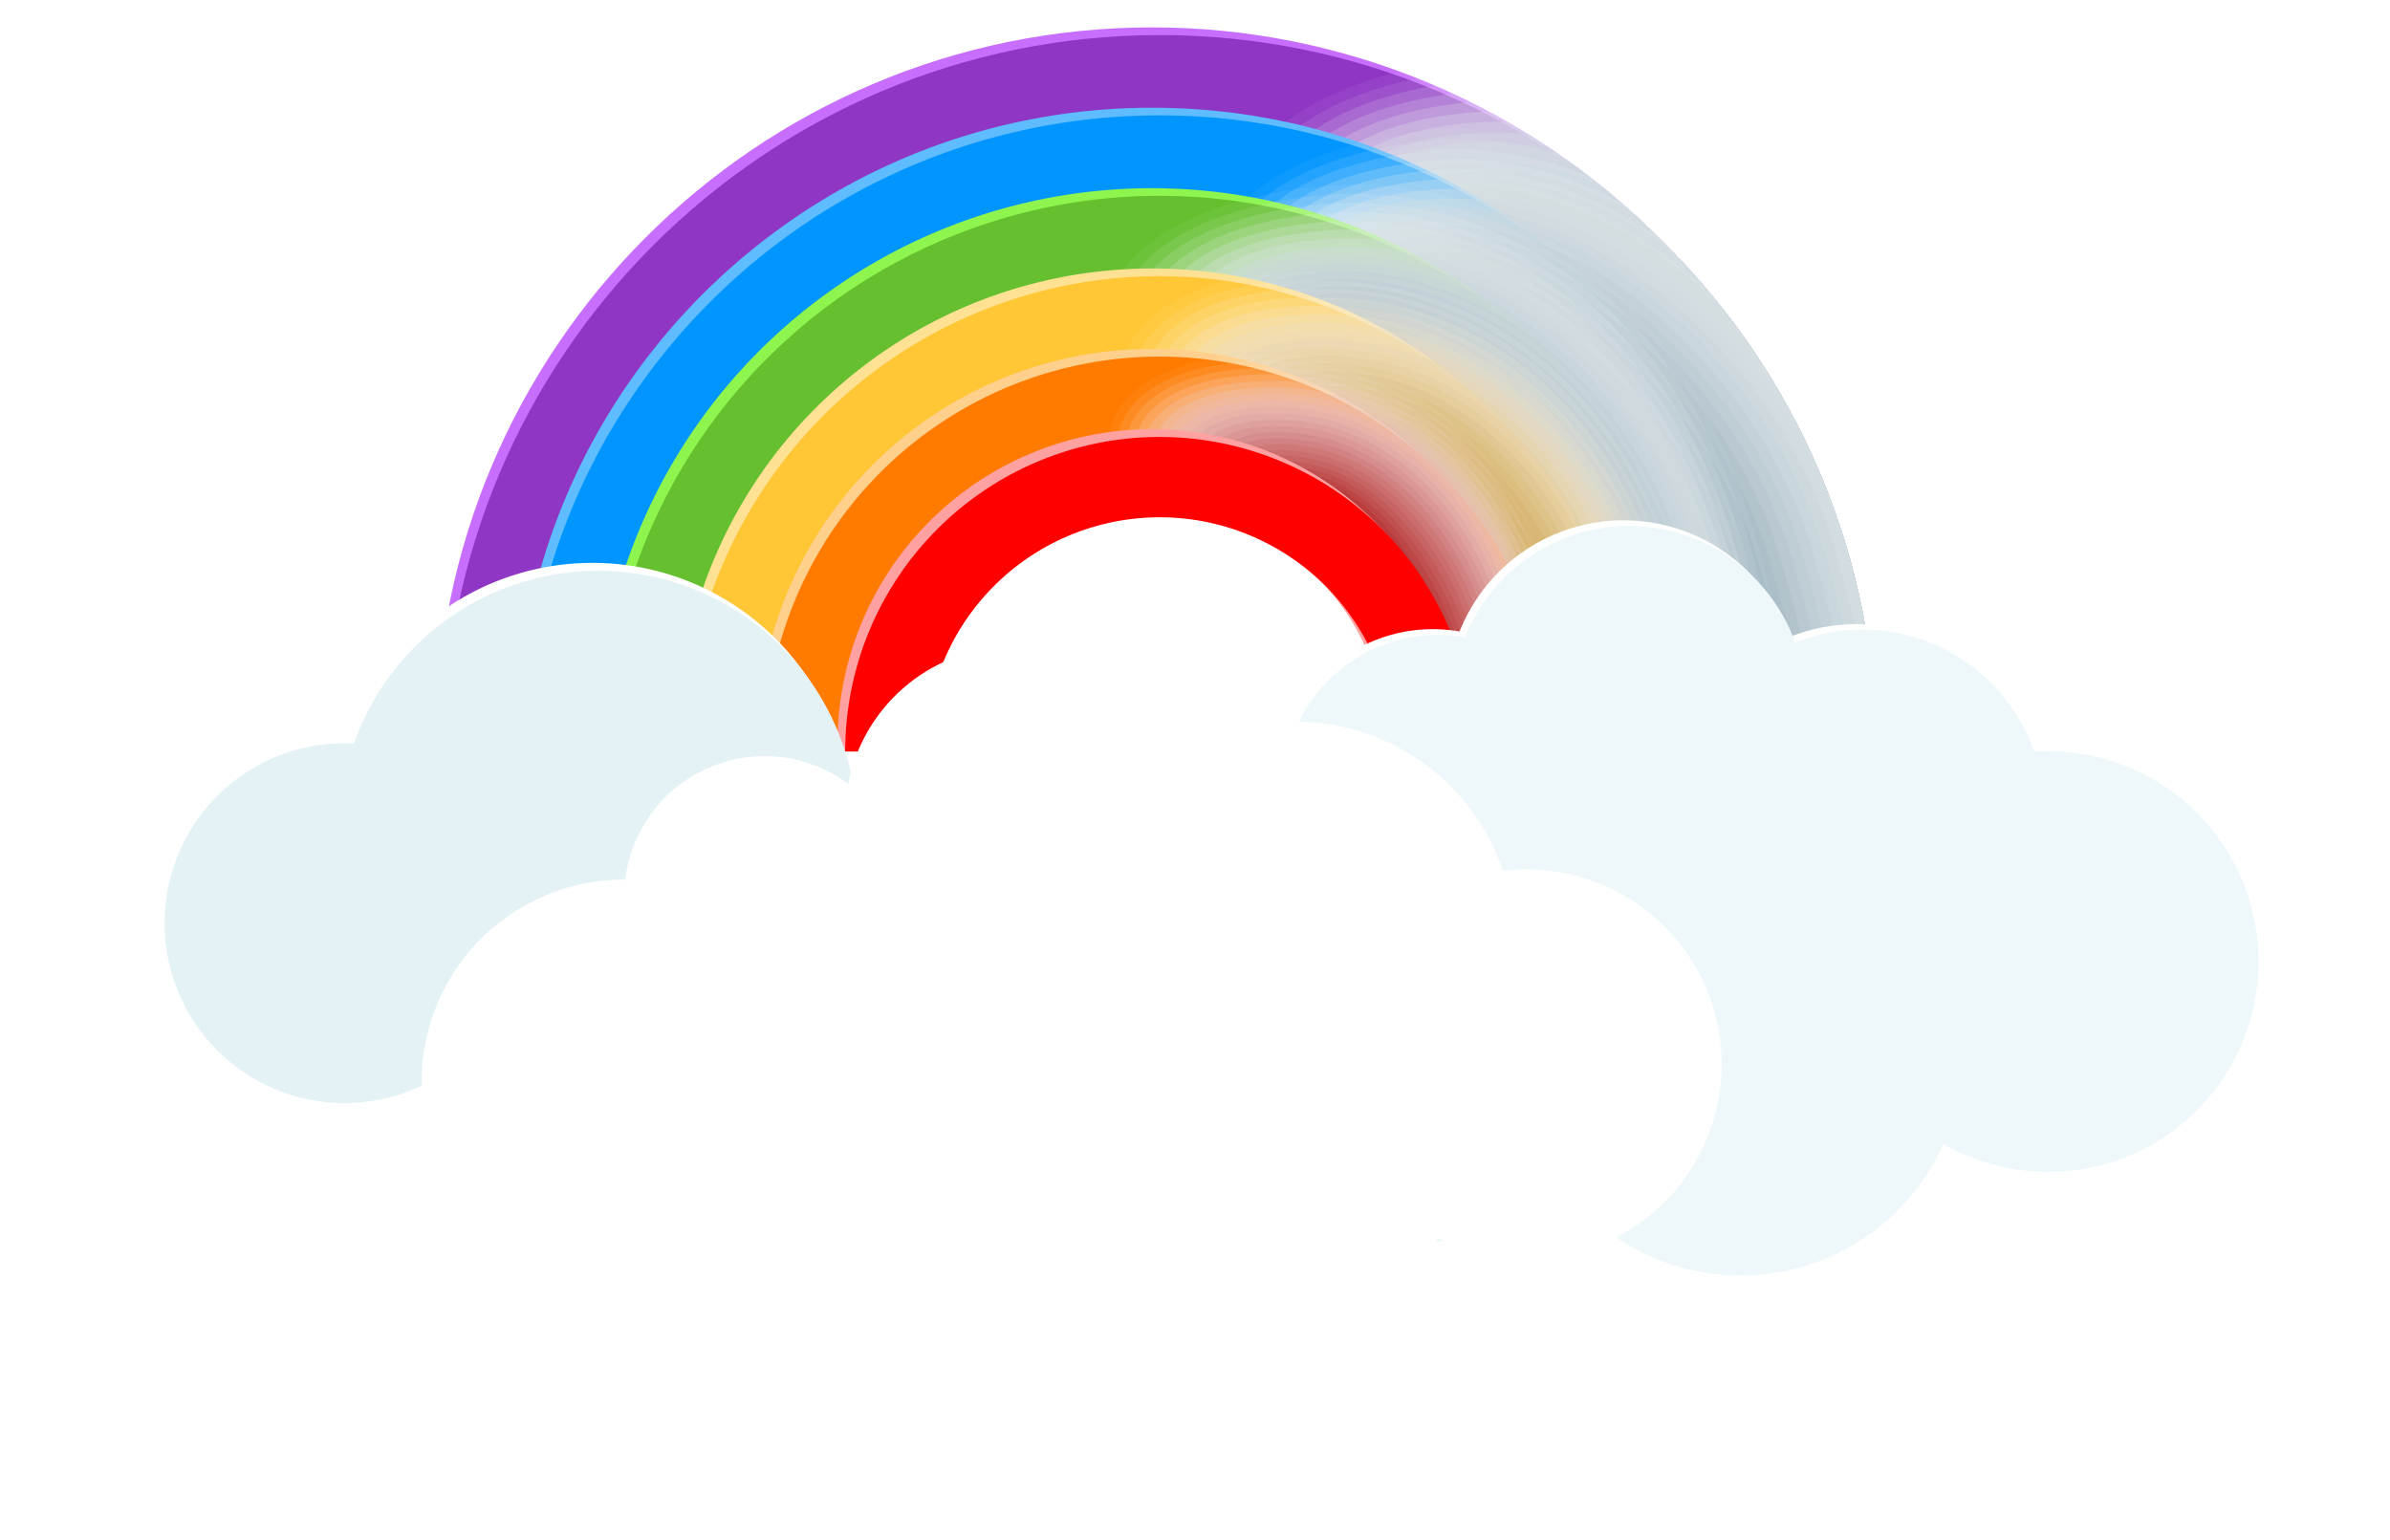 <?xml version="1.0" encoding="UTF-8"?>
<svg width="523.48" height="337.32" version="1.1" viewBox="0 0 523.48 337.32" xmlns="http://www.w3.org/2000/svg">
 <defs>
  <style>.rainbow-cls-1 {
        fill: none;
      }

      .rainbow-cls-2 {
        isolation: isolate;
      }

      .rainbow-cls-3 {
        clip-path: url(#clip-path);
      }

      .rainbow-cls-4 {
        fill: #c86eff;
      }

      .rainbow-cls-5 {
        fill: #8f37c4;
      }

      .rainbow-cls-6 {
        mix-blend-mode: multiply;
      }

      .rainbow-cls-7, .rainbow-cls-81 {
        fill: #fff;
      }

      .rainbow-cls-7 {
        opacity: 0;
      }

      .rainbow-cls-8 {
        fill: #f9fbfb;
      }

      .rainbow-cls-35, .rainbow-cls-58, .rainbow-cls-8 {
        opacity: 0.05;
      }

      .rainbow-cls-9 {
        fill: #f3f6f7;
      }

      .rainbow-cls-36, .rainbow-cls-59, .rainbow-cls-9 {
        opacity: 0.1;
      }

      .rainbow-cls-10 {
        fill: #eef2f4;
      }

      .rainbow-cls-10, .rainbow-cls-37, .rainbow-cls-60 {
        opacity: 0.14;
      }

      .rainbow-cls-11 {
        fill: #e8edf0;
      }

      .rainbow-cls-11, .rainbow-cls-38, .rainbow-cls-61 {
        opacity: 0.19;
      }

      .rainbow-cls-12 {
        fill: #e2e9ec;
      }

      .rainbow-cls-12, .rainbow-cls-39, .rainbow-cls-62 {
        opacity: 0.24;
      }

      .rainbow-cls-13 {
        fill: #dce4e8;
      }

      .rainbow-cls-13, .rainbow-cls-40, .rainbow-cls-63 {
        opacity: 0.29;
      }

      .rainbow-cls-14 {
        fill: #d7e0e5;
      }

      .rainbow-cls-14, .rainbow-cls-41, .rainbow-cls-64 {
        opacity: 0.33;
      }

      .rainbow-cls-15 {
        fill: #d1dce1;
      }

      .rainbow-cls-15, .rainbow-cls-42, .rainbow-cls-65 {
        opacity: 0.38;
      }

      .rainbow-cls-16 {
        fill: #cbd7dd;
      }

      .rainbow-cls-16, .rainbow-cls-43, .rainbow-cls-66 {
        opacity: 0.43;
      }

      .rainbow-cls-17 {
        fill: #c5d3d9;
      }

      .rainbow-cls-17, .rainbow-cls-44, .rainbow-cls-67 {
        opacity: 0.48;
      }

      .rainbow-cls-18 {
        fill: #c0ced6;
      }

      .rainbow-cls-18, .rainbow-cls-45, .rainbow-cls-68 {
        opacity: 0.52;
      }

      .rainbow-cls-19 {
        fill: #bacad2;
      }

      .rainbow-cls-19, .rainbow-cls-46, .rainbow-cls-69 {
        opacity: 0.57;
      }

      .rainbow-cls-20 {
        fill: #b4c5ce;
      }

      .rainbow-cls-20, .rainbow-cls-47, .rainbow-cls-70 {
        opacity: 0.62;
      }

      .rainbow-cls-21 {
        fill: #aec1ca;
      }

      .rainbow-cls-21, .rainbow-cls-48, .rainbow-cls-71 {
        opacity: 0.67;
      }

      .rainbow-cls-22 {
        fill: #a9bdc7;
      }

      .rainbow-cls-22, .rainbow-cls-49, .rainbow-cls-72 {
        opacity: 0.71;
      }

      .rainbow-cls-23 {
        fill: #a3b8c3;
      }

      .rainbow-cls-23, .rainbow-cls-50, .rainbow-cls-73 {
        opacity: 0.76;
      }

      .rainbow-cls-24 {
        fill: #9db4bf;
      }

      .rainbow-cls-24, .rainbow-cls-51, .rainbow-cls-74 {
        opacity: 0.81;
      }

      .rainbow-cls-25 {
        fill: #97afbb;
      }

      .rainbow-cls-25, .rainbow-cls-52, .rainbow-cls-75 {
        opacity: 0.86;
      }

      .rainbow-cls-26 {
        fill: #92abb8;
      }

      .rainbow-cls-26, .rainbow-cls-53, .rainbow-cls-76 {
        opacity: 0.9;
      }

      .rainbow-cls-27 {
        fill: #8ca6b4;
      }

      .rainbow-cls-27, .rainbow-cls-54, .rainbow-cls-77 {
        opacity: 0.95;
      }

      .rainbow-cls-28 {
        fill: #86a2b0;
      }

      .rainbow-cls-29 {
        fill: #5ebcff;
      }

      .rainbow-cls-30 {
        fill: #0095ff;
      }

      .rainbow-cls-31 {
        fill: #8df54e;
      }

      .rainbow-cls-32 {
        fill: #65bf2e;
      }

      .rainbow-cls-33 {
        fill: #ffe194;
      }

      .rainbow-cls-34 {
        fill: #ffc736;
      }

      .rainbow-cls-35 {
        fill: #fdfaf6;
      }

      .rainbow-cls-36 {
        fill: #faf6ee;
      }

      .rainbow-cls-37 {
        fill: #f8f1e5;
      }

      .rainbow-cls-38 {
        fill: #f5eddc;
      }

      .rainbow-cls-39 {
        fill: #f3e8d3;
      }

      .rainbow-cls-40 {
        fill: #f0e4cb;
      }

      .rainbow-cls-41 {
        fill: #eedfc2;
      }

      .rainbow-cls-42 {
        fill: #ecdbb9;
      }

      .rainbow-cls-43 {
        fill: #e9d6b1;
      }

      .rainbow-cls-44 {
        fill: #e7d2a8;
      }

      .rainbow-cls-45 {
        fill: #e4cd9f;
      }

      .rainbow-cls-46 {
        fill: #e2c996;
      }

      .rainbow-cls-47 {
        fill: #dfc48e;
      }

      .rainbow-cls-48 {
        fill: #ddc085;
      }

      .rainbow-cls-49 {
        fill: #dbbb7c;
      }

      .rainbow-cls-50 {
        fill: #d8b774;
      }

      .rainbow-cls-51 {
        fill: #d6b26b;
      }

      .rainbow-cls-52 {
        fill: #d3ae62;
      }

      .rainbow-cls-53 {
        fill: #d1a959;
      }

      .rainbow-cls-54 {
        fill: #cea551;
      }

      .rainbow-cls-55 {
        fill: #cca048;
      }

      .rainbow-cls-56 {
        fill: #ffcf8c;
      }

      .rainbow-cls-57 {
        fill: #ff7b00;
      }

      .rainbow-cls-58 {
        fill: #fcf6f6;
      }

      .rainbow-cls-59 {
        fill: #f8eded;
      }

      .rainbow-cls-60 {
        fill: #f5e3e3;
      }

      .rainbow-cls-61 {
        fill: #f2dada;
      }

      .rainbow-cls-62 {
        fill: #efd1d1;
      }

      .rainbow-cls-63 {
        fill: #ebc8c8;
      }

      .rainbow-cls-64 {
        fill: #e8bebe;
      }

      .rainbow-cls-65 {
        fill: #e5b5b5;
      }

      .rainbow-cls-66 {
        fill: #e1acac;
      }

      .rainbow-cls-67 {
        fill: #dea3a3;
      }

      .rainbow-cls-68 {
        fill: #db9999;
      }

      .rainbow-cls-69 {
        fill: #d89090;
      }

      .rainbow-cls-70 {
        fill: #d48787;
      }

      .rainbow-cls-71 {
        fill: #d17e7e;
      }

      .rainbow-cls-72 {
        fill: #ce7474;
      }

      .rainbow-cls-73 {
        fill: #ca6b6b;
      }

      .rainbow-cls-74 {
        fill: #c76262;
      }

      .rainbow-cls-75 {
        fill: #c45959;
      }

      .rainbow-cls-76 {
        fill: #c14f4f;
      }

      .rainbow-cls-77 {
        fill: #bd4646;
      }

      .rainbow-cls-78 {
        fill: #ba3d3d;
      }

      .rainbow-cls-79 {
        fill: #ffa1a1;
      }

      .rainbow-cls-80 {
        fill: red;
      }

      .rainbow-cls-82 {
        fill: #eef7fa;
      }

      .rainbow-cls-83 {
        fill: #e4f1f5;
      }</style>
  <clipPath id="clip-path">
   <path class="rainbow-cls-1" d="m329.32 46.86a156.54 156.54 0 0 0-111.74-46.86c-86.58 0-156.93 70.39-156.93 156.93v1.68h315.53a156.52 156.52 0 0 0-46.86-111.75z"/>
  </clipPath>
  <filter id="filter301" x="-.148" y="-.243" width="1.326" height="1.538" color-interpolation-filters="sRGB">
   <feFlood flood-color="rgb(0,0,0)" flood-opacity=".302" result="flood"/>
   <feComposite in="flood" in2="SourceGraphic" operator="in" result="composite1"/>
   <feGaussianBlur in="composite1" result="blur" stdDeviation="12"/>
   <feOffset dx="6" dy="6" result="offset"/>
   <feComposite in="SourceGraphic" in2="offset" result="composite2"/>
  </filter>
  <filter id="filter313" x="-.101" y="-.173" width="1.223" height="1.381" color-interpolation-filters="sRGB">
   <feFlood flood-color="rgb(0,0,0)" flood-opacity=".302" result="flood"/>
   <feComposite in="flood" in2="SourceGraphic" operator="in" result="composite1"/>
   <feGaussianBlur in="composite1" result="blur" stdDeviation="12"/>
   <feOffset dx="6" dy="6" result="offset"/>
   <feComposite in="SourceGraphic" in2="offset" result="composite2"/>
  </filter>
  <filter id="filter325" x="-.11" y="-.174" width="1.244" height="1.385" color-interpolation-filters="sRGB">
   <feFlood flood-color="rgb(0,0,0)" flood-opacity=".302" result="flood"/>
   <feComposite in="flood" in2="SourceGraphic" operator="in" result="composite1"/>
   <feGaussianBlur in="composite1" result="blur" stdDeviation="12"/>
   <feOffset dx="6" dy="6" result="offset"/>
   <feComposite in="SourceGraphic" in2="offset" result="composite2"/>
  </filter>
  <filter id="filter355" x="-.081" y="-.091" width="1.178" height="1.202" color-interpolation-filters="sRGB">
   <feFlood flood-color="rgb(0,0,0)" flood-opacity=".302" result="flood"/>
   <feComposite in="flood" in2="SourceGraphic" operator="in" result="composite1"/>
   <feGaussianBlur in="composite1" result="blur" stdDeviation="12"/>
   <feOffset dx="6" dy="6" result="offset"/>
   <feComposite in="SourceGraphic" in2="offset" result="composite2"/>
  </filter>
 </defs>
 <g class="rainbow-cls-2" transform="translate(28.778 -15.982)">
  <g data-name="Layer 2">
   <g id="_Layer_" data-name="&lt;Layer&gt;">
    <g class="rainbow-cls-3" transform="translate(0 15.982)" clip-path="url(#clip-path)" filter="url(#filter355)">
     <path class="rainbow-cls-4" d="m217.58 0c-86.58 0-156.93 70.39-156.93 156.93s70.35 156.91 156.93 156.91 156.93-70.39 156.93-156.91-70.4-156.93-156.93-156.93zm0 296.26c-76.83 0-139.32-62.5-139.32-139.33s62.49-139.33 139.32-139.33 139.31 62.51 139.31 139.33-62.51 139.33-139.31 139.33z"/>
     <path class="rainbow-cls-5" d="m219.25 1.68c-86.53 0-156.93 70.39-156.93 156.93s70.4 156.93 156.93 156.93 156.93-70.4 156.93-156.93-70.41-156.93-156.93-156.93zm0 296.24c-76.82 0-139.33-62.51-139.33-139.31s62.51-139.33 139.33-139.33 139.34 62.5 139.34 139.33-62.51 139.31-139.34 139.31z"/>
     <g class="rainbow-cls-6">
      <path class="rainbow-cls-7" d="m407.9 104.8c16.36 59.12 16 87.7-37.59 135.31-39.92 35.4-93.14 8-76.9-23.05 15.95-30.52 30.13-56.2 21.13-87-10.44-35.82-19.79-47.21-56.15-58.21-33.92-10.25-44.13-55.58 24.13-66.85 53.07-8.74 109.05 40.7 125.38 99.8z"/>
      <path class="rainbow-cls-8" d="m405.25 105c16 57.62 16 86.32-35.75 132.84-38.52 34.63-89.88 7.83-74.14-22.28 15.51-29.71 29.3-55.49 20.45-86.16-10.16-35.05-19.81-46.8-55.25-57.91-32.85-10.19-42.67-54.17 23.14-64.24 51.3-7.73 105.64 40.36 121.55 97.75z"/>
      <path class="rainbow-cls-9" d="m402.6 105.26c15.65 56.13 15.94 84.94-33.9 130.37-37.13 33.85-86.63 7.7-71.39-21.51 15.06-28.91 28.48-54.78 19.76-85.34-9.87-34.33-19.78-46.54-54.34-57.66-31.73-10.21-41.23-52.89 22.16-61.62 49.49-6.82 102.21 40.02 117.71 95.76z"/>
      <path class="rainbow-cls-10" d="m400 105.49c15.3 54.64 15.9 83.56-32.05 127.9-35.75 33.07-83.38 7.57-68.64-20.73 14.61-28.12 27.66-54.08 19.07-84.53-9.58-33.59-19.77-46.21-53.43-57.39-30.65-10.18-39.77-51.53 21.18-59 47.64-5.85 98.74 39.69 113.87 93.75z"/>
      <path class="rainbow-cls-11" d="m397.3 105.72c14.94 53.15 15.86 82.18-30.2 125.43-34.36 32.29-80.12 7.44-65.89-20s26.89-53.39 18.38-83.71c-9.23-32.86-19.76-45.87-52.52-57.11-29.56-10.11-38.32-50.14 20.2-56.33 45.9-4.89 95.37 39.34 110.03 91.72z"/>
      <path class="rainbow-cls-12" d="m394.66 106c14.58 51.66 15.8 80.8-28.36 123-33 31.52-76.87 7.32-63.14-19.18s26.09-52.68 17.69-82.89c-8.92-32.22-19.75-45.63-51.61-56.93-28.47-10.1-36.85-48.81 19.21-53.77 44.12-3.91 91.95 39.02 106.21 89.77z"/>
      <path class="rainbow-cls-13" d="m392 106.18c14.22 50.17 15.76 79.42-26.51 120.48-31.59 30.75-73.62 7.19-60.39-18.41s25.28-52 17-82.08c-8.61-31.37-19.73-45.17-50.69-56.55-27.41-10.07-35.41-47.45 18.23-51.16 42.36-2.92 88.53 38.7 102.36 87.72z"/>
      <path class="rainbow-cls-14" d="m389.36 106.41c13.87 48.68 15.72 78.05-24.66 118-30.2 30-70.37 7.06-57.64-17.64 12.81-24.92 24.46-51.27 16.32-81.26-8.33-30.63-19.74-44.82-49.8-56.27-26.29-10-33.93-46.09 17.25-48.54 40.55-1.94 85.1 38.37 98.53 85.71z"/>
      <path class="rainbow-cls-15" d="m386.71 106.64c13.52 47.19 15.68 76.67-22.81 115.54-28.81 29.19-67.12 6.93-54.89-16.86 12.36-24.13 23.65-50.57 15.63-80.45s-19.73-44.47-48.89-56c-25.21-9.97-32.46-44.71 16.25-45.87 38.79-1 81.7 38 94.71 83.64z"/>
      <path class="rainbow-cls-16" d="m384.06 106.87c13.16 45.7 15.63 75.29-21 113.07-27.43 28.41-63.87 6.79-52.14-16.09 11.91-23.32 22.84-49.86 14.94-79.63-7.73-29.15-19.72-44.11-48-55.72-24.12-9.92-31-44.4 15.28-43.31 37.05 0.87 78.32 37.7 90.92 81.68z"/>
      <path class="rainbow-cls-17" d="m381.41 107.1c12.81 44.21 15.59 73.9-19.12 110.59-26 27.65-60.61 6.67-49.38-15.31 11.46-22.52 22-49.16 14.25-78.81-7.44-28.4-19.72-43.74-47.07-55.45-23-9.85-29.51-41.95 14.3-40.69 35.23 1.02 74.84 37.37 87.02 79.67z"/>
      <path class="rainbow-cls-18" d="m378.77 107.33c12.44 42.72 15.54 72.53-17.28 108.12-24.64 26.87-57.36 6.54-46.64-14.54 11-21.72 21.21-48.45 13.57-78-7.15-27.66-19.71-43.37-46.16-55.17-21.95-9.79-28-40.56 13.32-38.08 33.42 2.03 71.42 37.04 83.19 77.67z"/>
      <path class="rainbow-cls-19" d="m376.12 107.56c12.09 41.23 15.49 71.15-15.43 105.65-23.25 26.09-54.11 6.41-43.89-13.77 10.57-20.92 20.39-47.74 12.89-77.17-6.87-26.92-19.72-43-45.27-54.9-20.86-9.72-26.53-39.15 12.34-35.45 31.7 3.01 68 36.69 79.36 75.64z"/>
      <path class="rainbow-cls-20" d="m373.47 107.79c11.73 39.74 15.45 69.77-13.58 103.18-21.89 25.31-50.89 6.28-41.14-12.97 10.12-20.13 19.57-47 12.2-76.36-6.58-26.19-19.72-42.64-44.36-54.64-19.78-9.64-25-37.74 11.36-32.84 29.93 4.03 64.58 36.36 75.52 73.63z"/>
      <path class="rainbow-cls-21" d="m370.82 108c11.38 38.25 15.41 68.4-11.73 100.71-20.48 24.53-47.61 6.15-38.39-12.22 9.67-19.33 18.74-46.33 11.51-75.54-6.29-25.43-19.72-42.22-43.45-54.35-18.7-9.55-23.56-36.31 10.38-30.22 28.16 5.07 61.15 36.05 71.68 71.62z"/>
      <path class="rainbow-cls-22" d="m368.17 108.25c11 36.76 15.36 67-9.88 98.23-19.09 23.77-44.35 6-35.64-11.44 9.22-18.53 17.91-45.61 10.82-74.73-6-24.67-19.73-41.81-42.54-54.06-17.63-9.47-22.07-34.86 9.4-27.61 26.4 6.09 57.73 35.7 67.84 69.61z"/>
      <path class="rainbow-cls-23" d="m365.53 108.48c10.66 35.27 15.31 65.64-8 95.76-17.71 23-41.1 5.9-32.89-10.67 8.77-17.72 17.08-44.9 10.13-73.91-5.77-23.92-19.77-41.4-41.67-53.79-16.56-9.36-20.59-33.39 8.41-25 24.64 7.13 54.31 35.38 64.02 67.61z"/>
      <path class="rainbow-cls-24" d="m362.88 108.71c10.3 33.78 15.27 64.26-6.19 93.29-16.32 22.21-37.85 5.77-30.14-9.9 8.32-16.92 16.25-44.19 9.45-73.09-5.46-23.18-19.77-41-40.73-53.51-15.49-9.26-19.11-31.91 7.43-22.37 22.87 8.21 50.89 35.03 60.18 65.58z"/>
      <path class="rainbow-cls-25" d="m360.23 108.94c9.95 32.29 15.22 62.88-4.35 90.82-14.92 21.43-34.59 5.64-27.38-9.12 7.87-16.13 15.41-43.48 8.76-72.28-5.18-22.43-19.8-40.55-39.82-53.24-14.44-9.12-17.65-30.39 6.45-19.75 21.11 9.31 47.47 34.7 56.34 63.57z"/>
      <path class="rainbow-cls-26" d="m357.58 109.17c9.59 30.8 15.18 61.5-2.5 88.34-13.53 20.67-31.34 5.51-24.63-8.34 7.43-15.33 14.57-42.77 8.07-71.46-4.91-21.68-19.84-40.1-38.91-53-13.39-9-16.21-28.86 5.46-17.14 19.28 10.43 44.05 34.43 52.51 61.6z"/>
      <path class="rainbow-cls-27" d="m354.93 109.4c9.24 29.31 15.14 60.12-0.65 85.87-12.15 19.89-28.09 5.38-21.88-7.57 7-14.53 13.67-42 7.38-70.64-4.67-20.92-19.89-39.64-38-52.69-12.35-8.89-14.8-27.3 4.48-14.52 17.44 11.57 40.63 34.04 48.67 59.55z"/>
      <path class="rainbow-cls-28" d="m352.28 109.63c8.89 27.82 15.1 58.74 1.2 83.4-10.76 19.11-24.84 5.25-19.13-6.8 6.53-13.73 12.85-41.33 6.69-69.82-4.38-20.18-19.97-39.16-37.04-52.41-11.32-8.75-13.44-25.74 3.5-11.9 15.5 12.71 37.15 33.7 44.78 57.53z"/>
     </g>
     <path class="rainbow-cls-29" d="m217.58 17.6c-76.83 0-139.32 62.51-139.32 139.33s62.49 139.33 139.32 139.33 139.31-62.5 139.31-139.33-62.51-139.33-139.31-139.33zm0 261a121.72 121.72 0 1 1 121.71-121.67 121.86 121.86 0 0 1-121.71 121.72z"/>
     <path class="rainbow-cls-30" d="m219.25 19.28c-76.82 0-139.33 62.5-139.33 139.33s62.51 139.31 139.33 139.31 139.34-62.51 139.34-139.31-62.51-139.33-139.34-139.33zm0 261a121.72 121.72 0 1 1 121.75-121.67 121.85 121.85 0 0 1-121.75 121.71z"/>
     <g class="rainbow-cls-6">
      <path class="rainbow-cls-7" d="m389.31 113c15.09 54.54 14.79 80.92-34.71 124.85-36.81 32.67-85.92 7.37-70.94-21.27 14.7-28.16 27.79-51.87 19.49-80.25-9.63-33.06-18.26-43.58-51.8-53.72-31.35-9.47-40.74-51.3 22.25-61.69 48.98-8.08 100.61 37.55 115.71 92.08z"/>
      <path class="rainbow-cls-8" d="m386.86 113.21c14.76 53.17 14.76 79.65-33 122.57-35.54 32-82.93 7.25-68.41-20.55 14.29-27.42 27-51.22 18.86-79.5-9.37-32.37-18.27-43.23-51-53.46-30.31-9.41-39.31-50 21.38-59.27 47.31-7.14 97.46 37.23 112.17 90.21z"/>
      <path class="rainbow-cls-9" d="m384.42 113.42c14.43 51.8 14.71 78.38-31.29 120.29-34.26 31.24-79.93 7.13-65.87-19.84 13.87-26.68 26.27-50.56 18.22-78.74-9.1-31.69-18.25-43-50.12-53.21-29.31-9.42-38.06-48.81 20.43-56.87 45.67-6.28 94.3 36.95 108.63 88.37z"/>
      <path class="rainbow-cls-10" d="m382 113.64c14.11 50.42 14.68 77.1-29.58 118-33 30.53-76.93 7-63.33-19.12 13.46-26 25.51-49.92 17.59-78-8.84-31-18.24-42.65-49.29-53-28.34-9.34-36.75-47.52 19.5-54.4 44.01-5.39 91.11 36.64 105.11 86.52z"/>
      <path class="rainbow-cls-11" d="m379.53 113.85c13.78 49 14.63 75.83-27.88 115.72-31.7 29.81-73.93 6.89-60.8-18.4s24.76-49.27 17-77.25c-8.57-30.3-18.23-42.33-48.45-52.69-27.3-9.36-35.37-46.31 18.62-52 42.33-4.53 87.98 36.29 101.51 84.62z"/>
      <path class="rainbow-cls-12" d="m377.09 114.06c13.44 47.67 14.59 74.56-26.18 113.44-30.42 29.1-70.93 6.77-58.26-17.69s24.07-48.63 16.32-76.49c-8.23-29.64-18.22-42-47.61-52.44-26.29-9.32-34-45 17.72-49.62 40.71-3.6 84.83 36.02 98.01 82.8z"/>
      <path class="rainbow-cls-13" d="m374.64 114.27c13.12 46.3 14.55 73.29-24.47 111.16-29.13 28.38-67.93 6.65-55.72-17s23.32-48 15.69-75.74c-8-28.95-18.22-41.69-46.78-52.18-25.28-9.29-32.67-43.79 16.81-47.21 39.07-2.67 81.68 35.7 94.47 80.97z"/>
      <path class="rainbow-cls-14" d="m372.2 114.49c12.79 44.92 14.51 72-22.77 108.87-27.85 27.67-64.92 6.53-53.18-16.26 11.81-23 22.57-47.32 15.05-75-7.68-28.27-18.21-41.37-45.93-51.93-24.28-9.25-31.32-42.53 15.9-44.79 37.42-1.77 78.52 35.43 90.93 79.11z"/>
      <path class="rainbow-cls-15" d="m369.75 114.7c12.46 43.54 14.47 70.73-21.06 106.59-26.57 27-61.92 6.41-50.64-15.54 11.4-22.27 21.82-46.68 14.41-74.23s-18.2-41-45.09-51.67c-23.28-9.21-30-41.27 15-42.38 35.78-0.89 75.36 35.1 87.38 77.23z"/>
      <path class="rainbow-cls-16" d="m367.31 114.91c12.13 42.17 14.43 69.46-19.35 104.31-25.3 26.24-58.93 6.29-48.11-14.82 11-21.54 21.06-46 13.78-73.48-7.14-26.9-18.2-40.71-44.26-51.42-22.27-9.15-28.59-41 14.09-40 34.14 0.84 72.21 34.83 83.85 75.41z"/>
      <path class="rainbow-cls-17" d="m364.87 115.12c11.8 40.8 14.38 68.19-17.65 102-24 25.52-55.93 6.16-45.57-14.12 10.57-20.79 20.31-45.37 13.14-72.72-6.87-26.17-18.19-40.28-43.42-51.13-21.27-9.09-27.24-38.71 13.19-37.54 32.5 0.93 69.05 34.48 80.31 73.51z"/>
      <path class="rainbow-cls-18" d="m362.42 115.33c11.47 39.43 14.35 66.92-15.94 99.76-22.74 24.8-52.93 6-43-13.4 10.16-20.06 19.55-44.72 12.5-72-6.6-25.52-18.18-40-42.58-50.91-20.26-9-25.87-37.43 12.28-35.13 30.85 1.88 65.87 34.2 76.74 71.68z"/>
      <path class="rainbow-cls-19" d="m360 115.55c11.14 38 14.3 65.64-14.24 97.47-21.46 24.09-49.93 5.93-40.49-12.69 9.74-19.32 18.8-44.06 11.87-71.21-6.34-24.83-18.18-39.68-41.75-50.66-19.26-9-24.5-36.13 11.38-32.71 29.23 2.78 62.72 33.87 73.23 69.8z"/>
      <path class="rainbow-cls-20" d="m357.53 115.76c10.82 36.67 14.27 64.37-12.53 95.24-20.17 23.37-46.93 5.81-38-12 9.34-18.59 18-43.41 11.24-70.47-6.07-24.14-18.18-39.32-40.9-50.39-18.27-8.9-23.13-34.83 10.46-30.31 27.66 3.7 59.63 33.55 69.73 67.93z"/>
      <path class="rainbow-cls-21" d="m355.09 116c10.49 35.3 14.22 63.1-10.83 92.91-18.89 22.66-43.92 5.69-35.42-11.25 8.92-17.85 17.28-42.76 10.61-69.72-5.82-23.45-18.19-39-40.07-50.14-17.27-8.82-21.76-33.5 9.56-27.89 25.99 4.64 56.43 33.23 66.15 66.09z"/>
      <path class="rainbow-cls-22" d="m352.65 116.18c10.15 33.92 14.12 61.79-9.13 90.63-17.66 21.91-40.92 5.57-32.88-10.54 8.51-17.11 16.52-42.1 10-69-5.55-22.76-18.19-38.59-39.23-49.88-16.31-8.7-20.41-32.14 8.59-25.39 24.39 5.57 53.31 32.9 62.65 64.18z"/>
      <path class="rainbow-cls-23" d="m350.2 116.4c9.83 32.54 14.08 60.51-7.42 88.34-16.37 21.2-37.92 5.45-30.34-9.82 8.09-16.38 15.75-41.45 9.33-68.21-5.29-22.07-18.2-38.21-38.39-49.63-15.29-8.65-19-30.82 7.75-23.06 22.73 6.59 50.12 32.64 59.07 62.38z"/>
      <path class="rainbow-cls-24" d="m347.76 116.61c9.5 31.17 14.1 59.28-5.72 86.06-15.05 20.52-34.92 5.33-27.8-9.11 7.68-15.64 15-40.79 8.7-67.45-5-21.38-18.22-37.82-37.56-49.38-14.31-8.55-17.65-29.44 6.85-20.64 21.09 7.58 46.96 32.34 55.53 60.52z"/>
      <path class="rainbow-cls-25" d="m345.32 116.82c9.16 29.8 14.05 58-4 83.78-13.78 19.8-31.93 5.21-25.27-8.39 7.26-14.91 14.21-40.14 8.06-66.7-4.79-20.69-18.25-37.42-36.72-49.12-13.33-8.45-16.3-28.06 5.94-18.23 19.43 8.59 43.8 32.03 51.99 58.66z"/>
      <path class="rainbow-cls-26" d="m342.87 117c8.84 28.42 14 56.74-2.3 81.5-12.5 19.09-28.93 5.09-22.73-7.67 6.85-14.17 13.38-39.47 7.42-66-4.57-20-18.28-37-35.87-48.87-12.37-8.33-15-26.64 5-15.81 17.8 9.7 40.67 31.85 48.48 56.85z"/>
      <path class="rainbow-cls-27" d="m340.43 117.25c8.51 27 14 55.46-0.6 79.21-11.21 18.37-25.93 5-20.19-7 6.44-13.43 12.62-38.82 6.79-65.19-4.31-19.3-18.34-36.58-35-48.61-11.4-8.22-13.67-25.21 4.13-13.4 16.04 10.74 37.44 31.45 44.87 54.99z"/>
      <path class="rainbow-cls-28" d="m338 117.46c8.19 25.67 13.93 54.19 1.11 76.93-9.93 17.66-22.93 4.85-17.65-6.24 6-12.7 11.86-38.17 6.15-64.44-4-18.62-18.41-36.14-34.2-48.36-10.45-8.09-12.4-23.77 3.22-11 14.37 11.74 34.31 31.12 41.37 53.11z"/>
     </g>
     <path class="rainbow-cls-31" d="m217.58 35.22a121.72 121.72 0 1 0 121.71 121.71 121.85 121.85 0 0 0-121.71-121.71zm0 225.83a104.12 104.12 0 1 1 104.1-104.12 104.24 104.24 0 0 1-104.1 104.12z"/>
     <path class="rainbow-cls-32" d="m219.25 36.89a121.72 121.72 0 1 0 121.75 121.72 121.85 121.85 0 0 0-121.75-121.72zm0 225.83a104.12 104.12 0 1 1 104.1-104.11 104.23 104.23 0 0 1-104.1 104.11z"/>
     <g class="rainbow-cls-6">
      <path class="rainbow-cls-7" d="m353.61 120.24c11.89 52.19 17.76 77-29 118.49-34.81 30.9-81.23 7-67.08-20.12 13.91-26.61 26.28-49 18.45-75.87-9.12-31.25-17.27-41.2-49-50.79-29.62-9-38.52-48.52 21-58.34 46.31-7.61 90.89 21.82 105.63 86.63z"/>
      <path class="rainbow-cls-8" d="m351.93 120.16c11.89 51.05 17.59 75.88-27.57 116.46-33.6 30.23-78.33 7-64.62-19.32 13.52-25.91 25.56-48.41 17.85-75.15-8.87-30.61-17.51-41.32-48.58-50.73-28.87-8.76-37.1-47.22 20.32-56 44.76-6.75 88.16 22.06 102.6 84.74z"/>
      <path class="rainbow-cls-9" d="m350.26 120.08c11.77 49.94 17.4 74.8-26.1 114.43-32.39 29.55-75.45 7-62.17-18.51 13.13-25.22 24.85-47.8 17.25-74.44-8.62-30-17.76-41.43-48.17-50.68-28.12-8.56-35.69-46 19.62-53.65 43.18-5.95 85.31 22.33 99.57 82.85z"/>
      <path class="rainbow-cls-10" d="m348.58 120c11.72 48.81 17.22 73.72-24.58 112.4-31.18 28.87-72.55 7-59.71-17.7 12.71-24.53 24.08-47.19 16.6-73.7-8.37-29.3-18-41.53-47.75-50.62-27.37-8.38-34.28-44.82 18.86-51.38 41.66-5.06 82.56 22.62 96.58 81z"/>
      <path class="rainbow-cls-11" d="m346.91 119.92c11.67 47.68 17 72.65-23.16 110.37-30 28.19-69.66 7-57.26-16.9s23.47-46.58 16.05-73c-8.06-28.67-18.24-41.64-47.33-50.56-26.63-8.16-32.87-43.54 18.18-49 40.06-4.23 79.75 22.85 93.52 79.09z"/>
      <path class="rainbow-cls-12" d="m345.23 119.84c11.63 46.56 16.86 71.57-21.69 108.34-28.76 27.51-66.76 7-54.8-16.09s22.76-46 15.45-72.31c-7.79-28-18.49-41.76-46.91-50.51-25.88-8-31.46-42.28 17.46-46.61 38.5-3.4 76.98 23.08 90.49 77.18z"/>
      <path class="rainbow-cls-13" d="m343.55 119.76c11.59 45.43 16.68 70.49-20.21 106.3-27.55 26.84-63.87 7.07-52.34-15.28s22.05-45.35 14.84-71.59c-7.53-27.38-18.73-41.87-46.5-50.46-25.13-7.75-30-41 16.76-44.26 36.9-2.55 74.2 23.33 87.45 75.29z"/>
      <path class="rainbow-cls-14" d="m341.88 119.68c11.55 44.3 16.5 69.41-18.75 104.27-26.34 26.16-61 7.09-49.88-14.47 11.17-21.74 21.34-44.74 14.24-70.88-7.27-26.74-19-42-46.08-50.4-24.39-7.56-28.61-39.78 16-41.92 35.42-1.7 71.48 23.58 84.47 73.4z"/>
      <path class="rainbow-cls-15" d="m340.2 119.6c11.51 43.18 16.32 68.34-17.27 102.24-25.13 25.48-58.09 7.11-47.43-13.66 10.78-21.05 20.63-44.13 13.63-70.18s-19.21-42.09-45.65-50.34c-23.64-7.36-27.19-38.52 15.32-39.57 33.83-0.84 68.69 23.83 81.4 71.51z"/>
      <path class="rainbow-cls-16" d="m338.53 119.52c11.48 42.05 16.13 67.26-15.81 100.21-23.92 24.81-55.19 7.12-45-12.86 10.39-20.34 19.92-43.51 13-69.46-6.72-25.41-19.39-42.2-45.18-50.29-22.89-7.12-25.75-38.18 14.61-37.22 32.28 0.76 65.94 24.1 78.38 69.62z"/>
      <path class="rainbow-cls-17" d="m336.85 119.44c11.45 40.92 16 66.18-14.34 98.18-22.7 24.13-52.29 7.14-42.51-12.05 10-19.65 19.21-42.9 12.43-68.75-6.49-24.79-19.69-42.31-44.82-50.24-22.14-7-24.33-36 13.89-34.87 30.74 0.88 63.2 24.29 75.35 67.73z"/>
      <path class="rainbow-cls-18" d="m335.17 119.36c11.44 39.79 15.78 65.1-12.86 96.15-21.5 23.45-49.41 7.16-40.06-11.25 9.61-18.95 18.5-42.27 11.83-68-6.24-24.14-19.94-42.42-44.4-50.18-21.4-6.76-22.9-34.7 13.18-32.53 29.19 1.72 60.45 24.53 72.31 65.81z"/>
      <path class="rainbow-cls-19" d="m333.5 119.28c11.42 38.66 15.59 64-11.4 94.12-20.28 22.77-46.51 7.17-37.6-10.44 9.22-18.26 17.78-41.66 11.23-67.33-6-23.48-20.18-42.53-44-50.12-20.64-6.51-21.44-33.41 12.48-30.18 27.65 2.67 57.72 24.8 69.29 63.95z"/>
      <path class="rainbow-cls-20" d="m331.82 119.2c11.41 37.53 15.42 63-9.92 92.08-19.08 22.1-43.62 7.2-35.15-9.62 8.83-17.57 17.06-41 10.63-66.62-5.74-22.83-20.38-42.64-43.57-50.04-19.9-6.35-20-32.11 11.75-27.84 26.11 3.49 55.01 25.02 66.26 62.04z"/>
      <path class="rainbow-cls-21" d="m330.15 119.12c11.4 36.39 15.23 61.87-8.46 90-17.87 21.42-40.72 7.21-32.69-8.82 8.44-16.86 16.34-40.42 10-65.9-5.49-22.19-20.67-42.75-43.15-50-19.16-6.16-18.58-30.81 11-25.5 24.64 4.45 52.36 25.33 63.3 60.22z"/>
      <path class="rainbow-cls-22" d="m328.47 119c11.42 35.26 15 60.79-7 88-16.66 20.74-37.83 7.23-30.24-8 8.05-16.17 15.62-39.81 9.43-65.19-5.23-21.49-20.89-42.81-42.66-49.91-18.41-6-17.14-29.48 10.32-23.15 22.98 5.32 49.54 25.52 60.15 58.25z"/>
      <path class="rainbow-cls-23" d="m326.79 119c11.44 34.11 14.88 59.72-5.51 86-15.45 20.06-34.94 7.25-27.78-7.21 7.66-15.47 14.9-39.18 8.83-64.48-5-20.88-21.15-43-42.31-49.9-17.67-5.75-15.71-28.14 9.6-20.8 21.49 6.19 46.9 25.71 57.17 56.39z"/>
      <path class="rainbow-cls-24" d="m325.12 118.88c11.47 33 14.69 58.64-4 84-14.24 19.39-32.05 7.26-25.33-6.4 7.26-14.78 14.17-38.57 8.23-63.77-4.76-20.23-21.4-43.08-41.9-49.85-16.91-5.55-14.27-26.77 8.89-18.45 19.91 7.14 44.18 25.94 54.11 54.47z"/>
      <path class="rainbow-cls-25" d="m323.44 118.8c11.53 31.81 14.51 57.56-2.57 81.93-13 18.71-29.15 7.28-22.86-5.59 6.86-14.09 13.43-37.95 7.62-63.06-4.52-19.58-21.63-43.19-41.48-49.79-16.17-5.36-12.85-25.4 8.17-16.11 18.4 8.13 41.55 26.2 51.12 52.62z"/>
      <path class="rainbow-cls-26" d="m321.77 118.72c11.59 30.65 14.32 56.48-1.1 79.9-11.82 18-26.26 7.3-20.41-4.79 6.47-13.39 12.65-37.31 7-62.34-4.26-18.92-21.86-43.31-41.04-49.74-15.43-5.15-11.46-24 7.45-13.76 16.82 9.11 38.9 26.42 48.1 50.73z"/>
      <path class="rainbow-cls-27" d="m320.09 118.64c11.69 29.48 14.15 55.41 0.37 77.87-10.61 17.35-23.37 7.31-17.95-4 6.08-12.69 11.94-36.7 6.42-61.63-4.07-18.27-22.13-43.42-40.64-49.69-14.68-4.93-10.09-22.55 6.71-11.39 15.25 10.1 36.28 26.63 45.09 48.84z"/>
      <path class="rainbow-cls-28" d="m318.41 118.56c11.82 28.29 14 54.33 1.85 75.83-9.4 16.68-20.48 7.34-15.5-3.17 5.69-12 11.22-36.08 5.82-60.92-3.81-17.61-22.37-43.52-40.23-49.62-13.93-4.76-8.75-21.14 6-9.07 13.65 11.11 33.65 26.83 42.06 46.95z"/>
     </g>
     <path class="rainbow-cls-33" d="m217.58 52.81a104.12 104.12 0 1 0 104.1 104.12 104.24 104.24 0 0 0-104.1-104.12zm0 190.62a86.5 86.5 0 1 1 86.5-86.5 86.61 86.61 0 0 1-86.5 86.5z"/>
     <path class="rainbow-cls-34" d="m219.25 54.49a104.12 104.12 0 1 0 104.1 104.12 104.24 104.24 0 0 0-104.1-104.12zm0 190.62a86.5 86.5 0 1 1 86.5-86.5 86.59 86.59 0 0 1-86.5 86.5z"/>
     <g class="rainbow-cls-6">
      <path class="rainbow-cls-7" d="m340.12 151.33c2.25 51.23 3.54 75.59-47.69 106.71-38.11 23.17-77.78-7.35-59.78-30.44 17.67-22.7 33.17-41.74 30.39-68.37-3.26-31-9.23-41.79-37.48-56.27-26.39-13.53-28-52.34 29.83-51.38 44.96 0.74 81.93 36.12 84.73 99.75z"/>
      <path class="rainbow-cls-35" d="m338.55 151c2.45 50.15 3.56 74.54-45.95 105-36.85 22.73-75.06-6.84-57.6-29.26 17.18-22.12 32.38-41.28 29.69-67.8-3.13-30.38-9.44-41.94-37.09-56.16-25.72-13.2-27.17-50.73 28.75-49.28 43.51 1.14 79.32 35.89 82.2 97.5z"/>
      <path class="rainbow-cls-36" d="m337 150.6c2.63 49.08 3.57 73.5-44.22 103.39-35.6 22.31-72.34-6.32-55.43-28.08 16.7-21.52 31.61-40.82 29-67.23-3-29.72-9.65-42.08-36.71-56-25-12.89-26.35-49.13 27.68-47.2 42.04 1.52 76.68 35.61 79.68 95.12z"/>
      <path class="rainbow-cls-37" d="m335.42 150.24c2.68 48 3.59 72.45-42.48 101.73-34.34 21.87-69.61-5.82-53.26-26.9s30.83-40.36 28.33-66.66c-2.88-29.07-9.86-42.24-36.33-55.91-24.38-12.57-25.53-47.5 26.6-45.11 40.58 1.9 73.93 35.4 77.14 92.85z"/>
      <path class="rainbow-cls-38" d="m333.85 149.88c2.83 46.94 3.6 71.4-40.75 100.06-33.08 21.44-66.88-5.3-51.07-25.72s30.11-39.9 27.63-66.09c-2.68-28.41-10.07-42.38-35.94-55.78-23.72-12.26-24.72-45.92 25.52-43.02 39.13 2.28 71.27 35.16 74.61 90.55z"/>
      <path class="rainbow-cls-39" d="m332.28 149.52c3 45.87 3.62 70.35-39 98.4-31.82 21-64.16-4.79-48.9-24.54s29.34-39.45 26.95-65.52c-2.55-27.77-10.28-42.53-35.56-55.66-23-11.94-23.89-44.32 24.45-40.94 37.65 2.67 68.6 34.93 72.06 88.26z"/>
      <path class="rainbow-cls-40" d="m330.72 149.15c3.13 44.81 3.63 69.31-37.28 96.74-30.57 20.58-61.43-4.28-46.72-23.35s28.57-39 26.26-65c-2.41-27.11-10.49-42.67-35.18-55.53-22.37-11.63-23.07-42.72 23.37-38.85 36.2 3.1 65.96 34.73 69.55 85.99z"/>
      <path class="rainbow-cls-41" d="m329.15 148.79c3.29 43.74 3.65 68.26-35.54 95.08-29.31 20.13-58.71-3.77-44.55-22.18 14.26-18.57 27.8-38.53 25.57-64.38-2.27-26.46-10.7-42.82-34.79-55.42-21.7-11.31-22.25-41.11 22.29-36.75 34.75 3.44 63.32 34.45 67.02 83.65z"/>
      <path class="rainbow-cls-42" d="m327.58 148.43c3.45 42.66 3.67 67.21-33.8 93.41-28.06 19.72-56-3.25-42.37-21 13.77-18 27-38.07 24.88-63.82s-10.91-43-34.41-55.29c-21-11-21.42-39.51 21.22-34.67 33.28 3.85 60.67 34.23 64.48 81.37z"/>
      <path class="rainbow-cls-43" d="m326 148.07c3.61 41.59 3.68 66.16-32.07 91.75-26.8 19.28-53.26-2.74-40.2-19.82 13.27-17.39 26.27-37.61 24.27-63.25-2-25.14-11.12-43.11-34-55.16-20.44-10.68-20.68-37.91 20.06-32.59 31.82 4.23 58.04 34 61.94 79.07z"/>
      <path class="rainbow-cls-44" d="m324.45 147.7c3.78 40.53 3.69 65.12-30.34 90.09-25.54 18.86-50.53-2.23-38-18.63 12.79-16.81 25.47-37.15 23.51-62.68-1.89-24.49-11.33-43.26-33.65-55-19.7-10.4-19.79-36.34 19.03-30.48 30.39 4.55 55.44 33.69 59.45 76.7z"/>
      <path class="rainbow-cls-45" d="m322.88 147.34c4 39.46 3.71 64.07-28.6 88.43-24.28 18.42-47.81-1.72-35.84-17.45 12.31-16.22 24.7-36.69 22.82-62.12-1.75-23.83-11.54-43.4-33.26-54.91-19-10.05-19-34.7 18-28.41 28.89 5 52.78 33.51 56.88 74.46z"/>
      <path class="rainbow-cls-46" d="m321.31 147c4.14 38.39 3.73 63-26.86 86.76-23 18-45.09-1.2-33.66-16.27 11.81-15.63 23.91-36.23 22.13-61.54-1.63-23.18-11.75-43.56-32.88-54.8-18.35-9.74-18.14-33.15 16.96-26.33 27.39 5.38 50.13 33.27 54.31 72.18z"/>
      <path class="rainbow-cls-47" d="m319.75 146.62c4.32 37.32 3.74 62-25.13 85.1-21.77 17.56-42.36-0.7-31.49-15.09 11.33-15 23.13-35.77 21.45-61-1.51-22.52-12-43.7-32.5-54.67-17.67-9.41-17.32-31.49 15.84-24.22 25.98 5.78 47.56 33.05 51.83 69.88z"/>
      <path class="rainbow-cls-48" d="m318.18 146.26c4.51 36.24 3.76 60.92-23.39 83.43-20.52 17.13-39.64-0.18-29.31-13.91 10.84-14.44 22.34-35.31 20.75-60.4-1.38-21.86-12.17-43.85-32.11-54.55-17-9.09-16.49-29.89 14.76-22.14 24.52 6.16 44.97 32.79 49.3 67.57z"/>
      <path class="rainbow-cls-49" d="m316.61 145.89c4.72 35.18 3.78 59.88-21.65 81.77-19.26 16.71-36.92 0.34-27.14-12.72 10.36-13.86 21.56-34.85 20.07-59.84-1.27-21.2-12.38-44-31.73-54.42-16.33-8.78-15.67-28.29 13.68-20.05 23.06 6.54 42.39 32.55 46.77 65.26z"/>
      <path class="rainbow-cls-50" d="m315.05 145.53c4.93 34.11 3.79 58.83-19.92 80.11-18 16.27-34.19 0.85-25-11.55 9.86-13.26 20.77-34.38 19.38-59.26-1.15-20.55-12.59-44.14-31.35-54.3-15.66-8.46-14.85-26.69 12.61-18 21.64 6.96 39.84 32.34 44.28 63z"/>
      <path class="rainbow-cls-51" d="m313.48 145.17c5.16 33 3.8 57.78-18.19 78.44-16.74 15.84-31.46 1.36-22.78-10.36 9.38-12.68 20-33.93 18.69-58.7-1-19.89-12.8-44.29-31-54.17-15-8.15-14-25.09 11.53-15.88 20.18 7.32 37.27 32.07 41.75 60.67z"/>
      <path class="rainbow-cls-52" d="m311.91 144.81c5.4 31.95 3.82 56.73-16.45 76.78-15.49 15.41-28.74 1.87-20.6-9.18 8.89-12.09 19.18-33.47 18-58.14-0.92-19.23-13-44.43-30.58-54.05-14.28-7.82-13.21-23.47 10.45-13.78 18.68 7.7 34.69 31.82 39.18 58.37z"/>
      <path class="rainbow-cls-53" d="m310.34 144.44c5.67 30.87 3.84 55.69-14.71 75.12-14.23 15-26 2.39-18.43-8 8.4-11.5 18.38-33 17.32-57.56-0.81-18.58-13.22-44.58-30.2-53.93-13.65-7.51-12.39-21.87 9.38-11.69 17.22 8.09 32.15 31.56 36.64 56.06z"/>
      <path class="rainbow-cls-54" d="m308.78 144.08c6 29.78 3.85 54.64-13 73.46-13 14.54-23.29 2.89-16.26-6.82 7.92-10.91 17.55-32.54 16.63-57-0.71-17.92-13.42-44.72-29.81-53.8-13-7.19-11.56-20.27 8.3-9.61 15.78 8.48 29.64 31.32 34.14 53.77z"/>
      <path class="rainbow-cls-55" d="m307.21 143.72c6.3 28.67 3.87 53.59-11.24 71.79-11.72 14.12-20.57 3.41-14.08-5.64 7.43-10.32 16.77-32.08 15.94-56.42-0.59-17.27-13.64-44.87-29.43-53.68-12.31-6.88-10.74-18.67 7.22-7.52 14.3 8.86 27.13 31.05 31.59 51.47z"/>
     </g>
     <path class="rainbow-cls-56" d="m217.58 70.43a86.5 86.5 0 1 0 86.5 86.5 86.59 86.59 0 0 0-86.5-86.5zm0 155.4a68.9 68.9 0 1 1 68.88-68.9 69 69 0 0 1-68.88 68.9z"/>
     <path class="rainbow-cls-57" d="m219.25 72.11a86.5 86.5 0 1 0 86.5 86.5 86.61 86.61 0 0 0-86.5-86.5zm0 155.4a68.9 68.9 0 1 1 68.9-68.9 69 69 0 0 1-68.9 68.9z"/>
     <g class="rainbow-cls-6">
      <path class="rainbow-cls-7" d="m310.82 143.72c4.17 39.73 6.32 58.63-32.06 85.26-28.55 19.81-36.84 1.42-23.92-17.39 12.68-18.49 17.25-38.57 13.82-59.16-4-24-17.23-40.52-45.19-44.94-22.81-3.61-28.3-35.38 16.72-37.37 35.01-1.55 65.43 24.23 70.63 73.6z"/>
      <path class="rainbow-cls-58" d="m309.58 143.51c4.27 38.89 6.29 57.82-30.79 83.89-27.59 19.42-35.84 1.52-23.31-16.75 12.32-18 17-38 13.62-58.46-3.85-23.47-17-40.22-44.24-44.72-22.2-3.67-27.38-34.31 16.17-35.89 33.91-1.21 63.39 24.17 68.55 71.93z"/>
      <path class="rainbow-cls-59" d="m308.35 143.3c4.36 38 6.24 57-29.52 82.52-26.63 19-34.84 1.63-22.71-16.1 12-17.52 16.7-37.35 13.43-57.77-3.72-23-16.8-39.92-43.3-44.51-21.59-3.72-26.46-33.23 15.62-34.4 32.81-0.87 61.35 24.1 66.48 70.26z"/>
      <path class="rainbow-cls-60" d="m307.11 143.09c4.36 37.21 6.21 56.2-28.25 81.14-25.67 18.63-33.83 1.74-22.1-15.44s16.43-36.74 13.24-57.08c-3.6-22.47-16.59-39.63-42.37-44.29-21-3.78-25.53-32.16 15.08-32.92 31.71-0.5 59.19 24.05 64.4 68.59z"/>
      <path class="rainbow-cls-61" d="m305.88 142.89c4.42 36.37 6.17 55.37-27 79.76-24.72 18.23-32.84 1.84-21.5-14.79a78 78 0 0 0 13-56.39c-3.46-22-16.37-39.33-41.42-44.08-20.36-3.82-24.61-31.07 14.53-31.42 30.67-0.2 57.17 24.03 62.39 66.92z"/>
      <path class="rainbow-cls-62" d="m304.64 142.68c4.49 35.53 6.13 54.56-25.71 78.38-23.76 17.84-31.83 1.94-20.93-14.14a77.5 77.5 0 0 0 12.85-55.69c-3.29-21.47-16.16-39-40.48-43.86-19.75-3.88-23.68-30 14-29.94 29.53 0.13 55.05 23.93 60.27 65.25z"/>
      <path class="rainbow-cls-63" d="m303.4 142.47c4.56 34.69 6.1 53.75-24.43 77-22.8 17.45-30.84 2.05-20.29-13.49a77.15 77.15 0 0 0 12.65-55c-3.14-21-15.94-38.74-39.54-43.64-19.13-3.94-22.75-28.93 13.45-28.46 28.4 0.48 52.95 23.88 58.16 63.59z"/>
      <path class="rainbow-cls-64" d="m302.17 142.26c4.62 33.86 6.05 52.93-23.17 75.64-21.84 17-29.83 2.15-19.68-12.84a76.93 76.93 0 0 0 12.46-54.31c-3-20.47-15.73-38.44-38.6-43.43-18.52-4-21.83-27.92 12.9-27 27.3 0.78 50.92 23.84 56.09 61.94z"/>
      <path class="rainbow-cls-65" d="m300.93 142.05c4.7 33 6 52.12-21.89 74.26-20.89 16.69-28.84 2.26-19.04-12.19a76.58 76.58 0 0 0 12.26-53.62c-2.87-20-15.51-38.13-37.65-43.2-17.9-4-20.91-26.86 12.35-25.49 26.16 1.08 48.77 23.75 53.97 60.24z"/>
      <path class="rainbow-cls-66" d="m299.69 141.85c4.78 32.17 6 51.3-20.62 72.88-19.93 16.26-27.83 2.36-18.47-11.54a76.42 76.42 0 0 0 12.07-52.93c-2.74-19.46-15.3-37.83-36.72-43-17.28-4.11-20-25.79 11.81-24 25.1 1.43 46.75 23.74 51.93 58.59z"/>
      <path class="rainbow-cls-67" d="m298.46 141.64c4.85 31.34 5.94 50.48-19.35 71.5-19 15.87-26.84 2.48-17.87-10.88a76.23 76.23 0 0 0 11.88-52.26c-2.62-19-15.09-37.54-35.78-42.77-16.67-4.15-19.05-24.72 11.26-22.51 24 1.76 44.7 23.64 49.86 56.92z"/>
      <path class="rainbow-cls-68" d="m297.22 141.43c4.94 30.5 5.91 49.67-18.08 70.13-18 15.48-25.83 2.58-17.26-10.23a76 76 0 0 0 11.68-51.55c-2.48-18.45-14.87-37.24-34.84-42.55-16.05-4.21-18.12-23.65 10.72-21 22.9 2.05 42.65 23.53 47.78 55.2z"/>
      <path class="rainbow-cls-69" d="m296 141.22c5 29.66 5.87 48.86-16.8 68.76-17.06 15.08-24.83 2.68-16.66-9.59a75.83 75.83 0 0 0 11.46-50.85c-2.36-17.95-14.66-36.94-33.9-42.34-15.44-4.26-17.19-22.57 10.18-19.54 21.8 2.41 40.61 23.5 45.72 53.56z"/>
      <path class="rainbow-cls-70" d="m294.75 141c5.12 28.82 5.83 48-15.54 67.38-16.1 14.69-23.83 2.79-16-8.93 8.11-12.23 13.79-30.64 11.29-50.16-2.23-17.45-14.43-36.68-32.95-42.12-14.82-4.35-16.27-21.5 9.63-18.06 20.64 2.76 38.51 23.45 43.57 51.89z"/>
      <path class="rainbow-cls-71" d="m293.51 140.81c5.22 28 5.75 47.18-14.26 66-15.17 14.26-22.83 2.89-15.44-8.28 7.75-11.75 13.5-30 11.09-49.47-2.1-16.95-14.22-36.39-32-41.9-14.2-4.41-15.34-20.42 9.09-16.58 19.57 3.09 36.51 23.42 41.52 50.23z"/>
      <path class="rainbow-cls-72" d="m292.27 140.6c5.33 27.13 5.72 46.37-13 64.62-14.21 13.87-21.83 3-14.83-7.62 7.4-11.27 13.23-29.42 10.9-48.79-2-16.44-14-36.08-31.08-41.68-13.59-4.45-14.41-19.34 8.54-15.08 18.51 3.42 34.52 23.3 39.47 48.55z"/>
      <path class="rainbow-cls-73" d="m291 140.39c5.44 26.29 5.68 45.56-11.72 63.25-13.26 13.48-20.83 3.1-14.23-7 7.05-10.79 13-28.8 10.7-48.09-1.86-15.93-13.79-35.78-30.13-41.46-13-4.51-13.49-18.26 8-13.6 17.43 3.79 32.52 23.25 37.38 46.9z"/>
      <path class="rainbow-cls-74" d="m289.8 140.18c5.57 25.44 5.65 44.75-10.45 61.88-12.29 13.08-19.83 3.21-13.62-6.33 6.69-10.31 12.67-28.19 10.51-47.4-1.74-15.43-13.58-35.48-29.2-41.24-12.36-4.57-12.56-17.18 7.45-12.12 16.3 4.12 30.51 23.17 35.31 45.21z"/>
      <path class="rainbow-cls-75" d="m288.57 140c5.71 24.6 5.64 44-9.18 60.5-11.31 12.72-18.83 3.32-13-5.67 6.34-9.83 12.39-27.58 10.31-46.71-1.62-14.93-13.37-35.15-28.25-41-11.76-4.59-11.64-16.08 6.91-10.63 15.16 4.41 28.46 23.04 33.21 43.51z"/>
      <path class="rainbow-cls-76" d="m287.33 139.77c5.86 23.73 5.6 43.15-7.91 59.12-10.35 12.32-17.83 3.42-12.41-5 6-9.34 12.1-27 10.12-46-1.5-14.46-13.13-34.89-27.31-40.89-11.15-4.65-10.72-15 6.36-9.15 14.08 4.86 26.49 23.06 31.15 41.92z"/>
      <path class="rainbow-cls-77" d="m286.09 139.56c6 22.87 5.57 42.33-6.63 57.75-9.4 11.92-16.83 3.52-11.81-4.38 5.64-8.86 11.79-26.35 9.92-45.32-1.4-13.92-12.94-34.56-26.37-40.59-10.53-4.7-9.8-13.87 5.82-7.66 12.98 5.19 24.51 22.93 29.07 40.2z"/>
      <path class="rainbow-cls-78" d="m284.86 139.35c6.24 22 5.52 41.52-5.37 56.37-8.44 11.54-15.83 3.63-11.2-3.72 5.29-8.39 11.52-25.74 9.73-44.63-1.27-13.37-12.73-34.26-25.43-40.37-9.91-4.75-8.88-12.79 5.27-6.17 11.87 5.52 22.56 22.84 27 38.52z"/>
     </g>
     <path class="rainbow-cls-79" d="m217.58 88a68.9 68.9 0 1 0 68.88 68.9 69 69 0 0 0-68.88-68.9zm0 120.19a51.3 51.3 0 1 1 51.28-51.29 51.3 51.3 0 0 1-51.28 51.32z"/>
     <path class="rainbow-cls-80" d="m219.25 89.71a68.9 68.9 0 1 0 68.9 68.9 69 69 0 0 0-68.9-68.9zm0 120.2a51.3 51.3 0 1 1 51.29-51.3 51.3 51.3 0 0 1-51.29 51.3z"/>
    </g>
    <g transform="translate(0 15.982)" filter="url(#filter325)">
     <path class="rainbow-cls-81" d="m412.54 157.23c-1 0-2 0.05-3 0.11a39.9 39.9 0 0 0-52.31-23.83 38.69 38.69 0 0 0-72.32-1.18 34 34 0 0 0-39.69 29.93 38.38 38.38 0 1 0-7.59 76h1a35.37 35.37 0 0 0 64.67 9.74 48.56 48.56 0 0 0 86.3-4.78 46.07 46.07 0 1 0 22.94-86z"/>
     <path class="rainbow-cls-82" d="m413.8 158.5c-1 0-2 0-3.05 0.09a39.83 39.83 0 0 0-52.31-23.83 38.68 38.68 0 0 0-72.31-1.18 34.51 34.51 0 0 0-5.86-0.51 34 34 0 0 0-33.84 30.44 36.6 36.6 0 0 0-7.59-0.77 38.39 38.39 0 0 0 0 76.77h1a35.37 35.37 0 0 0 64.72 9.82 48.55 48.55 0 0 0 86.29-4.77 46.07 46.07 0 1 0 22.95-86z"/>
    </g>
    <g transform="translate(0 15.982)" filter="url(#filter301)">
     <path class="rainbow-cls-81" d="m162.59 161.41a32.71 32.71 0 0 0-11.94 1.6 56.74 56.74 0 0 0-109.15-7.9 39.41 39.41 0 1 0 25 68 56.68 56.68 0 0 0 68.5-8.85 32.78 32.78 0 1 0 27.57-52.85z"/>
     <path class="rainbow-cls-83" d="m163.84 163.16a32.57 32.57 0 0 0-11.92 1.6 56.75 56.75 0 0 0-109.17-7.9 39.41 39.41 0 1 0 25 68 56.73 56.73 0 0 0 68.52-8.86 32.79 32.79 0 1 0 27.57-52.87z"/>
    </g>
    <path class="rainbow-cls-81" d="m299.6 200.39a44.32 44.32 0 0 0-5.18 0.33 48.08 48.08 0 0 0-72-24.75 37.18 37.18 0 0 0-71.42 5.69 30.75 30.75 0 0 0-48.85 21h-0.24a44.29 44.29 0 1 0 21.48 83 31.9 31.9 0 0 0 60.26 9.11 54.26 54.26 0 0 0 96.43-13.68 42.7 42.7 0 1 0 19.54-80.67z" filter="url(#filter313)"/>
   </g>
  </g>
 </g>
</svg>
